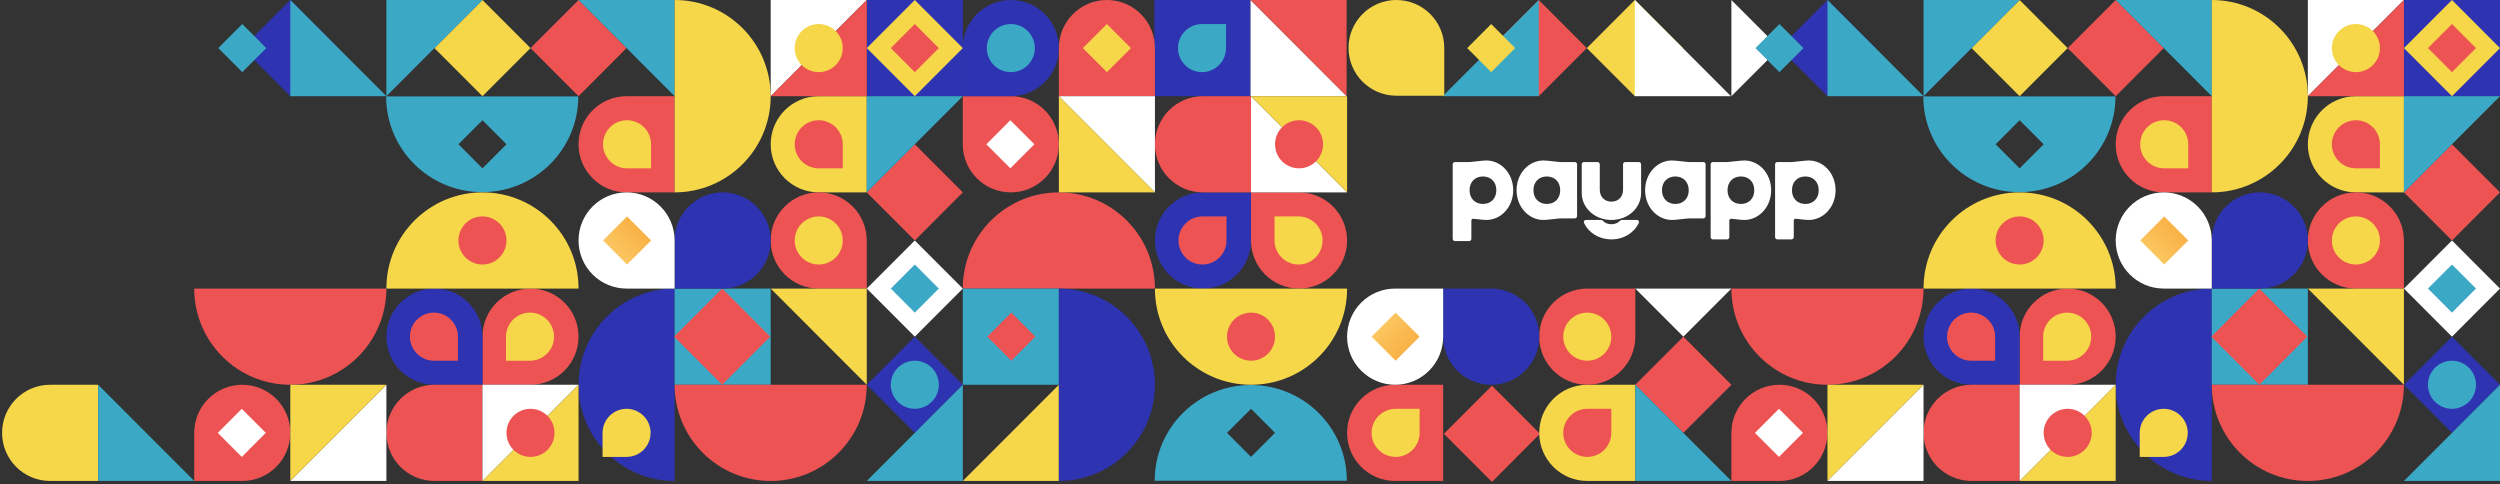 <svg width="888" height="172" viewBox="0 0 888 172" fill="none" xmlns="http://www.w3.org/2000/svg">
<rect x="0" y="0" width="888" height="172" fill="#333333" stroke="none"/>
<path fill-rule="evenodd" clip-rule="evenodd" d="M734.432 17.083L751.495 34.167L768.558 17.083L751.495 0L734.432 17.083Z" fill="#EE5353"/>
<path fill-rule="evenodd" clip-rule="evenodd" d="M512.874 154.083L529.937 171.167L547 154.083L529.937 137L512.874 154.083Z" fill="#EE5353"/>
<path fill-rule="evenodd" clip-rule="evenodd" d="M700.306 17.083L717.369 34.167L734.432 17.083L717.369 0L700.306 17.083Z" fill="#F5D749"/>
<path fill-rule="evenodd" clip-rule="evenodd" d="M751.495 51.25C751.495 60.685 759.134 68.333 768.558 68.333H785.621V34.167H768.558C759.134 34.167 751.495 41.815 751.495 51.25Z" fill="#EE5353"/>
<path fill-rule="evenodd" clip-rule="evenodd" d="M734.432 102.5C725.008 102.5 717.369 110.148 717.369 119.583V136.667H734.432C743.856 136.667 751.495 129.018 751.495 119.583C751.495 110.148 743.856 102.5 734.432 102.5Z" fill="#EE5353"/>
<path fill-rule="evenodd" clip-rule="evenodd" d="M734.261 111.042C729.55 111.042 725.73 114.867 725.73 119.583V128.125H734.261C738.973 128.125 742.793 124.3 742.793 119.583C742.793 114.867 738.973 111.042 734.261 111.042Z" fill="#F5D749"/>
<path fill-rule="evenodd" clip-rule="evenodd" d="M649.117 153.75C649.117 163.185 641.478 170.833 632.054 170.833H614.991V153.75C614.991 144.315 622.63 136.667 632.054 136.667C641.478 136.667 649.117 144.315 649.117 153.75Z" fill="#EE5353"/>
<path d="M683.243 119.583C683.243 129.018 690.882 136.667 700.306 136.667H717.369V119.583C717.369 110.148 709.73 102.5 700.306 102.5C690.882 102.5 683.243 110.148 683.243 119.583Z" fill="#2E33B1"/>
<path fill-rule="evenodd" clip-rule="evenodd" d="M691.604 119.583C691.604 124.3 695.424 128.125 700.135 128.125H708.667V119.583C708.667 114.867 704.846 111.042 700.135 111.042C695.424 111.042 691.604 114.867 691.604 119.583Z" fill="#EE5353"/>
<path fill-rule="evenodd" clip-rule="evenodd" d="M760.197 51.25C760.197 55.967 764.018 59.792 768.729 59.792H777.26V51.25C777.26 46.533 773.44 42.708 768.729 42.708C764.018 42.708 760.197 46.533 760.197 51.25Z" fill="#F5D749"/>
<path fill-rule="evenodd" clip-rule="evenodd" d="M717.369 68.333C698.521 68.333 683.243 83.591 683.243 102.413V102.5H751.495V102.413C751.495 83.591 736.217 68.333 717.369 68.333Z" fill="#F5D749"/>
<path d="M751.495 136.667C751.495 155.537 766.773 170.833 785.621 170.833V102.5C766.773 102.5 751.495 117.796 751.495 136.667Z" fill="#2E33B1"/>
<path fill-rule="evenodd" clip-rule="evenodd" d="M649.117 136.667C630.269 136.667 614.991 121.37 614.991 102.5H683.243C683.243 121.37 667.965 136.667 649.117 136.667Z" fill="#EE5353"/>
<path fill-rule="evenodd" clip-rule="evenodd" d="M785.621 34.167V0H751.495L785.621 34.167Z" fill="#3BA8C6"/>
<path d="M888 0H853.874V34.167H888V0Z" fill="#2E33B1"/>
<path fill-rule="evenodd" clip-rule="evenodd" d="M819.748 102.5H785.621V136.667H819.748V102.5Z" fill="#3BA8C6"/>
<path fill-rule="evenodd" clip-rule="evenodd" d="M870.937 51.25L853.874 68.333L870.937 85.417L888 68.333L870.937 51.25Z" fill="#EE5353"/>
<path fill-rule="evenodd" clip-rule="evenodd" d="M802.514 102.5L785.451 119.583L802.514 136.667L819.577 119.583L802.514 102.5Z" fill="#EE5353"/>
<path d="M870.937 85.417L853.874 102.5L870.937 119.583L888 102.5L870.937 85.417Z" fill="white"/>
<path d="M631.883 145.208L623.351 153.75L631.883 162.292L640.415 153.75L631.883 145.208Z" fill="white"/>
<path fill-rule="evenodd" clip-rule="evenodd" d="M751.41 34.252C751.41 53.027 736.132 68.248 717.284 68.248C698.436 68.248 683.158 53.027 683.158 34.252H751.41ZM708.837 51.25L717.369 42.708L725.901 51.25L717.369 59.792L708.837 51.25Z" fill="#3BA8C6"/>
<path d="M632.053 17.083L614.99 34.167V0L632.053 17.083Z" fill="white"/>
<path d="M870.937 119.583L853.874 136.667L870.937 153.75L888 136.667L870.937 119.583Z" fill="#2E33B1"/>
<path d="M666.18 17.083L649.117 34.167L632.054 17.083L649.117 0L666.18 17.083Z" fill="#2E33B1"/>
<path fill-rule="evenodd" clip-rule="evenodd" d="M819.748 51.25C819.748 60.685 827.387 68.333 836.811 68.333H853.874V34.167H836.811C827.387 34.167 819.748 41.815 819.748 51.25Z" fill="#F5D749"/>
<path fill-rule="evenodd" clip-rule="evenodd" d="M683.243 153.75C683.243 163.185 690.882 170.833 700.306 170.833H717.369V136.667H700.306C690.882 136.667 683.243 144.315 683.243 153.75Z" fill="#EE5353"/>
<path fill-rule="evenodd" clip-rule="evenodd" d="M836.811 68.333C827.387 68.333 819.748 75.982 819.748 85.417C819.748 94.852 827.387 102.5 836.811 102.5H853.874V85.417C853.874 75.982 846.235 68.333 836.811 68.333Z" fill="#EE5353"/>
<path d="M802.684 68.333C793.261 68.333 785.621 75.982 785.621 85.417V102.5H802.684C812.108 102.5 819.748 94.852 819.748 85.417C819.748 75.982 812.108 68.333 802.684 68.333Z" fill="#2E33B1"/>
<path fill-rule="evenodd" clip-rule="evenodd" d="M819.748 34.167C819.748 15.296 804.469 0 785.621 0V68.333C804.469 68.333 819.748 53.037 819.748 34.167Z" fill="#F5D749"/>
<path d="M853.874 0H819.748V34.167L853.874 0Z" fill="white"/>
<path fill-rule="evenodd" clip-rule="evenodd" d="M819.748 34.167H853.874V0L819.748 34.167Z" fill="#EE5353"/>
<path fill-rule="evenodd" clip-rule="evenodd" d="M888 34.167H853.874V68.333L888 34.167Z" fill="#3BA8C6"/>
<path fill-rule="evenodd" clip-rule="evenodd" d="M853.874 170.833H888V136.667L853.874 170.833Z" fill="#3BA8C6"/>
<path fill-rule="evenodd" clip-rule="evenodd" d="M649.117 -3.8147e-05V34.167H683.243L649.117 -3.8147e-05Z" fill="#3BA8C6"/>
<path fill-rule="evenodd" clip-rule="evenodd" d="M853.874 136.667V102.5H819.748L853.874 136.667Z" fill="#F5D749"/>
<path d="M751.495 136.667H717.369V170.833L751.495 136.667Z" fill="white"/>
<path d="M683.243 136.667V170.833H649.117L683.243 136.667Z" fill="white"/>
<path fill-rule="evenodd" clip-rule="evenodd" d="M717.369 0H683.243V34.167L717.369 0Z" fill="#3BA8C6"/>
<path fill-rule="evenodd" clip-rule="evenodd" d="M717.369 170.833H751.495V136.667L717.369 170.833Z" fill="#F5D749"/>
<path fill-rule="evenodd" clip-rule="evenodd" d="M649.117 170.833V136.667H683.243L649.117 170.833Z" fill="#F5D749"/>
<path fill-rule="evenodd" clip-rule="evenodd" d="M819.748 170.833C838.595 170.833 853.874 155.537 853.874 136.667H785.621C785.621 155.537 800.9 170.833 819.748 170.833Z" fill="#EE5353"/>
<path d="M768.558 68.333C759.134 68.333 751.495 75.982 751.495 85.417C751.495 94.852 759.134 102.5 768.558 102.5H785.621V85.417C785.621 75.982 777.982 68.333 768.558 68.333Z" fill="white"/>
<path fill-rule="evenodd" clip-rule="evenodd" d="M828.279 51.25C828.279 55.967 832.1 59.792 836.811 59.792H845.342V51.25C845.342 46.533 841.522 42.708 836.811 42.708C832.1 42.708 828.279 46.533 828.279 51.25Z" fill="#EE5353"/>
<path fill-rule="evenodd" clip-rule="evenodd" d="M768.558 145.208C763.847 145.208 760.027 149.033 760.027 153.75V162.292H768.558C773.269 162.292 777.09 158.467 777.09 153.75C777.09 149.033 773.269 145.208 768.558 145.208Z" fill="#F5D749"/>
<path fill-rule="evenodd" clip-rule="evenodd" d="M870.937 0L853.874 17.083L870.937 34.167L888 17.083L870.937 0Z" fill="#F5D749"/>
<path fill-rule="evenodd" clip-rule="evenodd" d="M870.937 8.542L862.405 17.083L870.937 25.625L879.469 17.083L870.937 8.542Z" fill="#EE5353"/>
<path fill-rule="evenodd" clip-rule="evenodd" d="M870.937 93.958L862.405 102.5L870.937 111.042L879.469 102.5L870.937 93.958Z" fill="#3BA8C6"/>
<path d="M717.369 93.958C712.657 93.958 708.838 90.134 708.838 85.417C708.838 80.699 712.657 76.875 717.369 76.875C722.081 76.875 725.901 80.699 725.901 85.417C725.901 90.134 722.081 93.958 717.369 93.958Z" fill="#EE5353"/>
<path d="M836.811 93.958C832.099 93.958 828.279 90.134 828.279 85.417C828.279 80.699 832.099 76.875 836.811 76.875C841.523 76.875 845.342 80.699 845.342 85.417C845.342 90.134 841.523 93.958 836.811 93.958Z" fill="#F5D749"/>
<path d="M734.432 162.292C729.72 162.292 725.901 158.467 725.901 153.75C725.901 149.033 729.72 145.208 734.432 145.208C739.144 145.208 742.964 149.033 742.964 153.75C742.964 158.467 739.144 162.292 734.432 162.292Z" fill="#EE5353"/>
<path d="M870.937 145.208C866.225 145.208 862.405 141.384 862.405 136.667C862.405 131.949 866.225 128.125 870.937 128.125C875.649 128.125 879.469 131.949 879.469 136.667C879.469 141.384 875.649 145.208 870.937 145.208Z" fill="#3BA8C6"/>
<path d="M836.811 25.625C832.099 25.625 828.279 21.801 828.279 17.083C828.279 12.366 832.099 8.542 836.811 8.542C841.523 8.542 845.342 12.366 845.342 17.083C845.342 21.801 841.523 25.625 836.811 25.625Z" fill="#F5D749"/>
<path fill-rule="evenodd" clip-rule="evenodd" d="M768.729 76.875L760.197 85.417L768.729 93.958L777.26 85.417L768.729 76.875Z" fill="url(#paint0_linear)"/>
<path fill-rule="evenodd" clip-rule="evenodd" d="M632.054 8.542L623.522 17.083L632.054 25.625L640.585 17.083L632.054 8.542Z" fill="#3BA8C6"/>
<path fill-rule="evenodd" clip-rule="evenodd" d="M529.504 17.083L546.568 -4.19617e-05L563.631 17.083L546.568 34.167L529.504 17.083Z" fill="#EE5353"/>
<path fill-rule="evenodd" clip-rule="evenodd" d="M563.631 17.083L580.694 -4.19617e-05L597.757 17.083L580.694 34.167L563.631 17.083Z" fill="#F5D749"/>
<path fill-rule="evenodd" clip-rule="evenodd" d="M546.567 -4.19617e-05V34.167H512.441L546.567 -4.19617e-05Z" fill="#3BA8C6"/>
<path d="M444.189 34.167H410.063V-4.19617e-05H444.189V34.167Z" fill="#2E33B1"/>
<path d="M478.315 34.167H444.189V-4.19617e-05L478.315 34.167Z" fill="white"/>
<path fill-rule="evenodd" clip-rule="evenodd" d="M444.189 -4.19617e-05H478.315V34.167L444.189 -4.19617e-05Z" fill="#EE5353"/>
<path d="M614.82 34.167H580.694V-4.19617e-05L614.82 34.167Z" fill="white"/>
<path fill-rule="evenodd" clip-rule="evenodd" d="M478.486 153.75C478.486 144.315 486.125 136.667 495.549 136.667H512.612V170.833H495.549C486.125 170.833 478.486 163.185 478.486 153.75Z" fill="#EE5353"/>
<path fill-rule="evenodd" clip-rule="evenodd" d="M461.423 102.5C451.999 102.5 444.36 94.852 444.36 85.417V68.333H461.423C470.847 68.333 478.486 75.981 478.486 85.417C478.486 94.852 470.847 102.5 461.423 102.5Z" fill="#EE5353"/>
<path fill-rule="evenodd" clip-rule="evenodd" d="M461.252 93.958C456.541 93.958 452.72 90.133 452.72 85.417V76.875H461.252C465.963 76.875 469.784 80.7 469.784 85.417C469.784 90.133 465.963 93.958 461.252 93.958Z" fill="#F5D749"/>
<path fill-rule="evenodd" clip-rule="evenodd" d="M376.107 51.25C376.107 41.815 368.468 34.167 359.044 34.167H341.981V51.25C341.981 60.685 349.62 68.333 359.044 68.333C368.468 68.333 376.107 60.685 376.107 51.25Z" fill="#EE5353"/>
<path d="M410.233 85.417C410.233 75.981 417.873 68.333 427.297 68.333H444.36V85.417C444.36 94.852 436.72 102.5 427.297 102.5C417.873 102.5 410.233 94.852 410.233 85.417Z" fill="#2E33B1"/>
<path fill-rule="evenodd" clip-rule="evenodd" d="M418.594 85.417C418.594 80.7 422.415 76.875 427.126 76.875H435.657V85.417C435.657 90.133 431.837 93.958 427.126 93.958C422.415 93.958 418.594 90.133 418.594 85.417Z" fill="#EE5353"/>
<path fill-rule="evenodd" clip-rule="evenodd" d="M487.188 153.75C487.188 149.033 491.008 145.208 495.719 145.208H504.251V153.75C504.251 158.467 500.431 162.292 495.719 162.292C491.008 162.292 487.188 158.467 487.188 153.75Z" fill="#F5D749"/>
<path fill-rule="evenodd" clip-rule="evenodd" d="M418.424 17.083C418.424 12.367 422.244 8.542 426.955 8.542H435.487V17.083C435.487 21.8 431.666 25.625 426.955 25.625C422.244 25.625 418.424 21.8 418.424 17.083Z" fill="#3BA8C6"/>
<path d="M359.044 -4.19617e-05C349.62 -4.19617e-05 341.981 7.648 341.981 17.083V34.167H359.044C368.468 34.167 376.107 26.518 376.107 17.083C376.107 7.648 368.468 -4.19617e-05 359.044 -4.19617e-05Z" fill="#2E33B1"/>
<path fill-rule="evenodd" clip-rule="evenodd" d="M444.36 136.667C425.512 136.667 410.233 121.41 410.233 102.587V102.5H478.486V102.587C478.486 121.41 463.207 136.667 444.36 136.667Z" fill="#F5D749"/>
<path fill-rule="evenodd" clip-rule="evenodd" d="M376.107 68.333C357.259 68.333 341.981 83.63 341.981 102.5H410.233C410.233 83.63 394.955 68.333 376.107 68.333Z" fill="#EE5353"/>
<path fill-rule="evenodd" clip-rule="evenodd" d="M376.107 136.667V102.5H341.981V136.667H376.107Z" fill="#3BA8C6"/>
<path fill-rule="evenodd" clip-rule="evenodd" d="M597.927 153.75L580.864 136.667L597.927 119.583L614.99 136.667L597.927 153.75Z" fill="#EE5353"/>
<path d="M580.864 102.5L597.927 119.583L614.99 102.5H580.864Z" fill="white"/>
<path fill-rule="evenodd" clip-rule="evenodd" d="M359.215 128.125L350.683 119.583L359.215 111.042L367.746 119.583L359.215 128.125Z" fill="#EE5353"/>
<path d="M358.873 59.792L350.342 51.25L358.873 42.708L367.405 51.25L358.873 59.792Z" fill="white"/>
<path fill-rule="evenodd" clip-rule="evenodd" d="M478.4 170.748C478.4 151.973 463.122 136.752 444.274 136.752C425.426 136.752 410.148 151.973 410.148 170.748H478.4ZM435.828 153.75L444.359 162.292L452.891 153.75L444.359 145.208L435.828 153.75Z" fill="#3BA8C6"/>
<path fill-rule="evenodd" clip-rule="evenodd" d="M546.738 153.75C546.738 144.315 554.377 136.667 563.801 136.667H580.864V170.833H563.801C554.377 170.833 546.738 163.185 546.738 153.75Z" fill="#F5D749"/>
<path fill-rule="evenodd" clip-rule="evenodd" d="M410.233 51.25C410.233 41.815 417.873 34.167 427.297 34.167H444.36V68.333H427.297C417.873 68.333 410.233 60.685 410.233 51.25Z" fill="#EE5353"/>
<path fill-rule="evenodd" clip-rule="evenodd" d="M393.17 -4.19617e-05C383.746 -4.19617e-05 376.107 7.648 376.107 17.083V34.167H410.233V17.083C410.233 7.648 402.594 -4.19617e-05 393.17 -4.19617e-05Z" fill="#EE5353"/>
<path fill-rule="evenodd" clip-rule="evenodd" d="M563.801 136.667C554.377 136.667 546.738 129.018 546.738 119.583C546.738 110.148 554.377 102.5 563.801 102.5H580.864V119.583C580.864 129.018 573.225 136.667 563.801 136.667Z" fill="#EE5353"/>
<path d="M529.675 136.667C520.251 136.667 512.612 129.018 512.612 119.583V102.5H529.675C539.099 102.5 546.738 110.148 546.738 119.583C546.738 129.018 539.099 136.667 529.675 136.667Z" fill="#2E33B1"/>
<path fill-rule="evenodd" clip-rule="evenodd" d="M496 0C505.389 0 513 7.611 513 17V34H496C486.611 34 479 26.389 479 17C479 7.611 486.611 0 496 0Z" fill="#F5D749"/>
<path fill-rule="evenodd" clip-rule="evenodd" d="M614.99 170.833H580.864V136.667L614.99 170.833Z" fill="#3BA8C6"/>
<path fill-rule="evenodd" clip-rule="evenodd" d="M341.981 170.833H376.107V136.667L341.981 170.833Z" fill="#F5D749"/>
<path d="M478.486 68.333H444.36V34.167L478.486 68.333Z" fill="white"/>
<path d="M410.233 68.333V34.167H376.107L410.233 68.333Z" fill="white"/>
<path fill-rule="evenodd" clip-rule="evenodd" d="M444.36 34.167H478.486V68.333L444.36 34.167Z" fill="#F5D749"/>
<path fill-rule="evenodd" clip-rule="evenodd" d="M376.107 34.167V68.333H410.233L376.107 34.167Z" fill="#F5D749"/>
<path d="M410.233 136.667C410.233 155.537 394.955 170.833 376.107 170.833V102.5C394.955 102.5 410.233 117.796 410.233 136.667Z" fill="#2E33B1"/>
<path d="M495.549 136.667C486.125 136.667 478.486 129.018 478.486 119.583C478.486 110.148 486.125 102.5 495.549 102.5H512.612V119.583C512.612 129.018 504.973 136.667 495.549 136.667Z" fill="white"/>
<path fill-rule="evenodd" clip-rule="evenodd" d="M555.27 153.75C555.27 149.033 559.09 145.208 563.801 145.208H572.333V153.75C572.333 158.467 568.512 162.292 563.801 162.292C559.09 162.292 555.27 158.467 555.27 153.75Z" fill="#EE5353"/>
<path d="M444.36 111.042C439.648 111.042 435.828 114.866 435.828 119.583C435.828 124.301 439.648 128.125 444.36 128.125C449.071 128.125 452.891 124.301 452.891 119.583C452.891 114.866 449.071 111.042 444.36 111.042Z" fill="#EE5353"/>
<path d="M359.044 8.542C354.332 8.542 350.513 12.366 350.513 17.083C350.513 21.801 354.332 25.625 359.044 25.625C363.756 25.625 367.576 21.801 367.576 17.083C367.576 12.366 363.756 8.542 359.044 8.542Z" fill="#3BA8C6"/>
<path d="M563.801 111.042C559.089 111.042 555.27 114.866 555.27 119.583C555.27 124.301 559.089 128.125 563.801 128.125C568.513 128.125 572.333 124.301 572.333 119.583C572.333 114.866 568.513 111.042 563.801 111.042Z" fill="#F5D749"/>
<path d="M461.423 42.708C456.711 42.708 452.891 46.532 452.891 51.25C452.891 55.967 456.711 59.792 461.423 59.792C466.135 59.792 469.954 55.967 469.954 51.25C469.954 46.532 466.135 42.708 461.423 42.708Z" fill="#EE5353"/>
<path fill-rule="evenodd" clip-rule="evenodd" d="M393.17 25.625L384.639 17.083L393.17 8.542L401.702 17.083L393.17 25.625Z" fill="#F5D749"/>
<path fill-rule="evenodd" clip-rule="evenodd" d="M529.675 25.625L521.143 17.083L529.675 8.542L538.207 17.083L529.675 25.625Z" fill="#F5D749"/>
<path fill-rule="evenodd" clip-rule="evenodd" d="M495.719 128.125L487.188 119.583L495.719 111.042L504.251 119.583L495.719 128.125Z" fill="url(#paint1_linear)"/>
<path fill-rule="evenodd" clip-rule="evenodd" d="M527.942 57C527.511 57 527.098 57.024 526.704 57.07C526.704 57.07 526.704 57.07 526.704 57.07C526.704 57.07 526.704 57.07 526.704 57.07L521.991 57.56H516.799C516.358 57.56 516 57.919 516 58.361V84.831C516 85.273 516.358 85.632 516.799 85.632H521.831C522.273 85.632 522.63 85.273 522.63 84.831V78.324C522.63 77.956 522.949 77.668 523.315 77.706L526.704 78.058C526.704 78.058 526.704 78.058 526.704 78.058C526.704 78.058 526.704 78.058 526.704 78.058C527.098 78.105 527.511 78.129 527.942 78.129C533.175 78.129 537.488 73.527 537.488 67.564C537.488 61.602 533.175 57 527.942 57ZM526.744 72.446C523.988 72.446 521.991 70.566 521.991 67.564C521.991 64.563 523.988 62.682 526.744 62.682C529.5 62.682 531.497 64.563 531.497 67.564C531.497 70.566 529.5 72.446 526.744 72.446Z" fill="white"/>
<path fill-rule="evenodd" clip-rule="evenodd" d="M549.472 57.071L554.184 57.56H559.376C559.817 57.56 560.175 57.919 560.175 58.361V76.768C560.175 77.21 559.817 77.568 559.376 77.568H554.184L549.472 78.058C549.078 78.105 548.665 78.129 548.233 78.129C543 78.129 538.687 73.527 538.687 67.564C538.687 61.602 543 57 548.233 57C548.665 57 549.078 57.024 549.472 57.071ZM544.678 67.564C544.678 70.566 546.675 72.446 549.431 72.446C552.187 72.446 554.184 70.566 554.184 67.564C554.184 64.563 552.187 62.682 549.431 62.682C546.675 62.682 544.678 64.563 544.678 67.564Z" fill="white"/>
<path fill-rule="evenodd" clip-rule="evenodd" d="M595.125 57.071L599.837 57.56H605.029C605.47 57.56 605.828 57.919 605.828 58.361V76.768C605.828 77.21 605.47 77.568 605.029 77.568H599.837L595.125 78.058C594.731 78.105 594.317 78.129 593.885 78.129C588.653 78.129 584.34 73.527 584.34 67.564C584.34 61.602 588.653 57 593.885 57C594.317 57 594.731 57.024 595.125 57.071ZM590.331 67.564C590.331 70.566 592.328 72.446 595.084 72.446C597.84 72.446 599.837 70.566 599.837 67.564C599.837 64.563 597.84 62.682 595.084 62.682C592.328 62.682 590.331 64.563 590.331 67.564Z" fill="white"/>
<path fill-rule="evenodd" clip-rule="evenodd" d="M619.568 57C619.136 57 618.724 57.024 618.329 57.07C618.329 57.07 618.329 57.07 618.329 57.07C618.329 57.07 618.329 57.07 618.329 57.07L613.616 57.56H608.424C607.983 57.56 607.625 57.919 607.625 58.361V84.231C607.625 84.673 607.983 85.031 608.424 85.031H613.457C613.898 85.031 614.256 84.673 614.256 84.231V78.324C614.256 77.956 614.574 77.668 614.94 77.706L618.329 78.058C618.329 78.058 618.329 78.058 618.329 78.058L618.329 78.058C618.329 78.058 618.329 78.058 618.329 78.058C618.724 78.105 619.136 78.129 619.568 78.129C624.8 78.129 629.114 73.527 629.114 67.564C629.114 61.602 624.8 57 619.568 57ZM618.369 72.446C615.614 72.446 613.616 70.566 613.616 67.564C613.616 64.563 615.614 62.682 618.369 62.682C621.125 62.682 623.122 64.563 623.122 67.564C623.122 70.566 621.125 72.446 618.369 72.446Z" fill="white"/>
<path fill-rule="evenodd" clip-rule="evenodd" d="M641.215 57.07C641.215 57.07 641.215 57.07 641.215 57.07C641.215 57.07 641.215 57.07 641.215 57.07L636.503 57.56H631.31C630.869 57.56 630.512 57.919 630.512 58.361V84.231C630.512 84.673 630.869 85.031 631.31 85.031H636.343C636.784 85.031 637.142 84.673 637.142 84.231V78.324C637.142 77.956 637.46 77.668 637.826 77.706L641.215 78.058C641.215 78.058 641.215 78.058 641.215 78.058C641.215 78.058 641.215 78.058 641.215 78.058C641.215 78.058 641.215 78.058 641.215 78.058C641.61 78.105 642.023 78.129 642.454 78.129C647.686 78.129 652 73.527 652 67.564C652 61.602 647.686 57 642.454 57C642.023 57 641.61 57.024 641.215 57.07ZM641.256 72.446C638.5 72.446 636.503 70.566 636.503 67.564C636.503 64.563 638.5 62.682 641.256 62.682C644.012 62.682 646.009 64.563 646.009 67.564C646.009 70.566 644.012 72.446 641.256 72.446Z" fill="white"/>
<path d="M568.243 67.364V58.361C568.243 57.919 567.886 57.56 567.444 57.56H562.631C562.19 57.56 561.833 57.919 561.833 58.361V68.565C561.833 73.807 566.426 78.129 572.377 78.129C578.328 78.129 582.922 73.807 582.922 68.565V58.361C582.922 57.919 582.564 57.56 582.123 57.56H577.31C576.869 57.56 576.511 57.919 576.511 58.361V67.364C576.511 69.984 574.774 71.626 572.377 71.626C569.98 71.626 568.243 69.984 568.243 67.364Z" fill="white"/>
<path d="M562.631 79.147C562.408 78.655 562.791 78.129 563.33 78.129H568.691C568.941 78.129 569.172 78.249 569.344 78.431C570.081 79.213 571.141 79.649 572.377 79.649C573.613 79.649 574.673 79.213 575.41 78.431C575.582 78.249 575.813 78.129 576.063 78.129H581.424C581.964 78.129 582.347 78.655 582.123 79.147C580.559 82.588 576.852 85.031 572.377 85.031C568.683 85.031 565.512 83.366 563.639 80.85C563.242 80.318 562.904 79.748 562.631 79.147Z" fill="white"/>
<path fill-rule="evenodd" clip-rule="evenodd" d="M188.432 17.083L205.495 34.167L222.558 17.083L205.495 0L188.432 17.083Z" fill="#EE5353"/>
<path fill-rule="evenodd" clip-rule="evenodd" d="M154.306 17.083L171.369 34.167L188.432 17.083L171.369 0L154.306 17.083Z" fill="#F5D749"/>
<path fill-rule="evenodd" clip-rule="evenodd" d="M205.495 51.25C205.495 60.685 213.134 68.333 222.558 68.333H239.621V34.167H222.558C213.134 34.167 205.495 41.815 205.495 51.25Z" fill="#EE5353"/>
<path fill-rule="evenodd" clip-rule="evenodd" d="M188.432 102.5C179.008 102.5 171.369 110.148 171.369 119.583V136.667H188.432C197.856 136.667 205.495 129.018 205.495 119.583C205.495 110.148 197.856 102.5 188.432 102.5Z" fill="#EE5353"/>
<path fill-rule="evenodd" clip-rule="evenodd" d="M188.261 111.042C183.55 111.042 179.73 114.867 179.73 119.583V128.125H188.261C192.973 128.125 196.793 124.3 196.793 119.583C196.793 114.867 192.973 111.042 188.261 111.042Z" fill="#F5D749"/>
<path fill-rule="evenodd" clip-rule="evenodd" d="M103.117 153.75C103.117 163.185 95.478 170.833 86.054 170.833H68.99V153.75C68.99 144.315 76.63 136.667 86.054 136.667C95.478 136.667 103.117 144.315 103.117 153.75Z" fill="#EE5353"/>
<path d="M137.243 119.583C137.243 129.018 144.882 136.667 154.306 136.667H171.369V119.583C171.369 110.148 163.73 102.5 154.306 102.5C144.882 102.5 137.243 110.148 137.243 119.583Z" fill="#2E33B1"/>
<path fill-rule="evenodd" clip-rule="evenodd" d="M145.604 119.583C145.604 124.3 149.424 128.125 154.135 128.125H162.667V119.583C162.667 114.867 158.847 111.042 154.135 111.042C149.424 111.042 145.604 114.867 145.604 119.583Z" fill="#EE5353"/>
<path fill-rule="evenodd" clip-rule="evenodd" d="M214.197 51.25C214.197 55.967 218.018 59.792 222.729 59.792H231.26V51.25C231.26 46.533 227.44 42.708 222.729 42.708C218.018 42.708 214.197 46.533 214.197 51.25Z" fill="#F5D749"/>
<path fill-rule="evenodd" clip-rule="evenodd" d="M171.369 68.333C152.521 68.333 137.243 83.591 137.243 102.413V102.5H205.495V102.413C205.495 83.591 190.217 68.333 171.369 68.333Z" fill="#F5D749"/>
<path d="M205.495 136.667C205.495 155.537 220.774 170.833 239.621 170.833V102.5C220.774 102.5 205.495 117.796 205.495 136.667Z" fill="#2E33B1"/>
<path fill-rule="evenodd" clip-rule="evenodd" d="M103.117 136.667C84.269 136.667 68.991 121.37 68.991 102.5H137.243C137.243 121.37 121.965 136.667 103.117 136.667Z" fill="#EE5353"/>
<path fill-rule="evenodd" clip-rule="evenodd" d="M239.621 34.167V0H205.495L239.621 34.167Z" fill="#3BA8C6"/>
<path d="M342 0H307.874V34.167H342V0Z" fill="#2E33B1"/>
<path fill-rule="evenodd" clip-rule="evenodd" d="M273.748 102.5H239.621V136.667H273.748V102.5Z" fill="#3BA8C6"/>
<path fill-rule="evenodd" clip-rule="evenodd" d="M324.937 51.25L307.874 68.333L324.937 85.417L342 68.333L324.937 51.25Z" fill="#EE5353"/>
<path fill-rule="evenodd" clip-rule="evenodd" d="M256.514 102.5L239.451 119.583L256.514 136.667L273.577 119.583L256.514 102.5Z" fill="#EE5353"/>
<path d="M324.937 85.417L307.874 102.5L324.937 119.583L342 102.5L324.937 85.417Z" fill="white"/>
<path d="M85.883 145.208L77.352 153.75L85.883 162.292L94.415 153.75L85.883 145.208Z" fill="white"/>
<path fill-rule="evenodd" clip-rule="evenodd" d="M205.41 34.252C205.41 53.027 190.132 68.248 171.284 68.248C152.436 68.248 137.158 53.027 137.158 34.252H205.41ZM162.837 51.25L171.369 42.708L179.901 51.25L171.369 59.792L162.837 51.25Z" fill="#3BA8C6"/>
<path d="M324.937 119.583L307.874 136.667L324.937 153.75L342 136.667L324.937 119.583Z" fill="#2E33B1"/>
<path d="M120.18 17.083L103.117 34.167L86.053 17.083L103.117 0L120.18 17.083Z" fill="#2E33B1"/>
<path fill-rule="evenodd" clip-rule="evenodd" d="M273.748 51.25C273.748 60.685 281.387 68.333 290.811 68.333H307.874V34.167H290.811C281.387 34.167 273.748 41.815 273.748 51.25Z" fill="#F5D749"/>
<path fill-rule="evenodd" clip-rule="evenodd" d="M137.243 153.75C137.243 163.185 144.882 170.833 154.306 170.833H171.369V136.667H154.306C144.882 136.667 137.243 144.315 137.243 153.75Z" fill="#EE5353"/>
<path fill-rule="evenodd" clip-rule="evenodd" d="M290.811 68.333C281.387 68.333 273.748 75.982 273.748 85.417C273.748 94.852 281.387 102.5 290.811 102.5H307.874V85.417C307.874 75.982 300.235 68.333 290.811 68.333Z" fill="#EE5353"/>
<path d="M256.685 68.333C247.261 68.333 239.621 75.982 239.621 85.417V102.5H256.685C266.109 102.5 273.748 94.852 273.748 85.417C273.748 75.982 266.109 68.333 256.685 68.333Z" fill="#2E33B1"/>
<path fill-rule="evenodd" clip-rule="evenodd" d="M273.748 34.167C273.748 15.296 258.469 0 239.621 0V68.333C258.469 68.333 273.748 53.037 273.748 34.167Z" fill="#F5D749"/>
<path d="M307.874 0H273.748V34.167L307.874 0Z" fill="white"/>
<path fill-rule="evenodd" clip-rule="evenodd" d="M273.748 34.167H307.874V0L273.748 34.167Z" fill="#EE5353"/>
<path fill-rule="evenodd" clip-rule="evenodd" d="M342 34.167H307.874V68.333L342 34.167Z" fill="#3BA8C6"/>
<path fill-rule="evenodd" clip-rule="evenodd" d="M307.874 170.833H342V136.667L307.874 170.833Z" fill="#3BA8C6"/>
<path fill-rule="evenodd" clip-rule="evenodd" d="M103.117 -3.8147e-05V34.167H137.243L103.117 -3.8147e-05Z" fill="#3BA8C6"/>
<path fill-rule="evenodd" clip-rule="evenodd" d="M307.874 136.667V102.5H273.748L307.874 136.667Z" fill="#F5D749"/>
<path d="M205.495 136.667H171.369V170.833L205.495 136.667Z" fill="white"/>
<path d="M137.243 136.667V170.833H103.117L137.243 136.667Z" fill="white"/>
<path fill-rule="evenodd" clip-rule="evenodd" d="M171.369 0H137.243V34.167L171.369 0Z" fill="#3BA8C6"/>
<path fill-rule="evenodd" clip-rule="evenodd" d="M171.369 170.833H205.495V136.667L171.369 170.833Z" fill="#F5D749"/>
<path fill-rule="evenodd" clip-rule="evenodd" d="M103.117 170.833V136.667H137.243L103.117 170.833Z" fill="#F5D749"/>
<path fill-rule="evenodd" clip-rule="evenodd" d="M273.748 170.833C292.595 170.833 307.874 155.537 307.874 136.667H239.621C239.621 155.537 254.9 170.833 273.748 170.833Z" fill="#EE5353"/>
<path d="M222.558 68.333C213.134 68.333 205.495 75.982 205.495 85.417C205.495 94.852 213.134 102.5 222.558 102.5H239.621V85.417C239.621 75.982 231.982 68.333 222.558 68.333Z" fill="white"/>
<path fill-rule="evenodd" clip-rule="evenodd" d="M282.279 51.25C282.279 55.967 286.1 59.792 290.811 59.792H299.342V51.25C299.342 46.533 295.522 42.708 290.811 42.708C286.1 42.708 282.279 46.533 282.279 51.25Z" fill="#EE5353"/>
<path fill-rule="evenodd" clip-rule="evenodd" d="M222.558 145.208C217.847 145.208 214.027 149.033 214.027 153.75V162.292H222.558C227.269 162.292 231.09 158.467 231.09 153.75C231.09 149.033 227.269 145.208 222.558 145.208Z" fill="#F5D749"/>
<path fill-rule="evenodd" clip-rule="evenodd" d="M324.937 0L307.874 17.083L324.937 34.167L342 17.083L324.937 0Z" fill="#F5D749"/>
<path fill-rule="evenodd" clip-rule="evenodd" d="M324.937 8.542L316.405 17.083L324.937 25.625L333.469 17.083L324.937 8.542Z" fill="#EE5353"/>
<path fill-rule="evenodd" clip-rule="evenodd" d="M324.937 93.958L316.405 102.5L324.937 111.042L333.469 102.5L324.937 93.958Z" fill="#3BA8C6"/>
<path d="M171.369 93.958C166.657 93.958 162.838 90.134 162.838 85.417C162.838 80.699 166.657 76.875 171.369 76.875C176.081 76.875 179.901 80.699 179.901 85.417C179.901 90.134 176.081 93.958 171.369 93.958Z" fill="#EE5353"/>
<path d="M290.811 93.958C286.099 93.958 282.279 90.134 282.279 85.417C282.279 80.699 286.099 76.875 290.811 76.875C295.523 76.875 299.342 80.699 299.342 85.417C299.342 90.134 295.523 93.958 290.811 93.958Z" fill="#F5D749"/>
<path d="M188.432 162.292C183.72 162.292 179.901 158.467 179.901 153.75C179.901 149.033 183.72 145.208 188.432 145.208C193.144 145.208 196.964 149.033 196.964 153.75C196.964 158.467 193.144 162.292 188.432 162.292Z" fill="#EE5353"/>
<path d="M324.937 145.208C320.225 145.208 316.405 141.384 316.405 136.667C316.405 131.949 320.225 128.125 324.937 128.125C329.649 128.125 333.469 131.949 333.469 136.667C333.469 141.384 329.649 145.208 324.937 145.208Z" fill="#3BA8C6"/>
<path d="M290.811 25.625C286.099 25.625 282.279 21.801 282.279 17.083C282.279 12.366 286.099 8.542 290.811 8.542C295.523 8.542 299.342 12.366 299.342 17.083C299.342 21.801 295.523 25.625 290.811 25.625Z" fill="#F5D749"/>
<path fill-rule="evenodd" clip-rule="evenodd" d="M222.729 76.875L214.197 85.417L222.729 93.958L231.26 85.417L222.729 76.875Z" fill="url(#paint2_linear)"/>
<path fill-rule="evenodd" clip-rule="evenodd" d="M86.054 8.542L77.522 17.083L86.054 25.625L94.585 17.083L86.054 8.542Z" fill="#3BA8C6"/>
<path fill-rule="evenodd" clip-rule="evenodd" d="M0.738 153.75C0.738 144.315 8.377 136.667 17.801 136.667H34.864V170.833H17.801C8.377 170.833 0.738 163.185 0.738 153.75Z" fill="#F5D749"/>
<path fill-rule="evenodd" clip-rule="evenodd" d="M68.99 170.833H34.864V136.667L68.99 170.833Z" fill="#3BA8C6"/>
<defs>
<linearGradient id="paint0_linear" x1="777.26" y1="76.873" x2="760.305" y2="93.808" gradientUnits="userSpaceOnUse">
<stop stop-color="#F8A738"/>
<stop offset="1" stop-color="#FCD06D"/>
</linearGradient>
<linearGradient id="paint1_linear" x1="504.251" y1="128.127" x2="487.296" y2="111.192" gradientUnits="userSpaceOnUse">
<stop stop-color="#F8A738"/>
<stop offset="1" stop-color="#FCD06D"/>
</linearGradient>
<linearGradient id="paint2_linear" x1="231.26" y1="76.873" x2="214.305" y2="93.808" gradientUnits="userSpaceOnUse">
<stop stop-color="#F8A738"/>
<stop offset="1" stop-color="#FCD06D"/>
</linearGradient>
</defs>
</svg>
